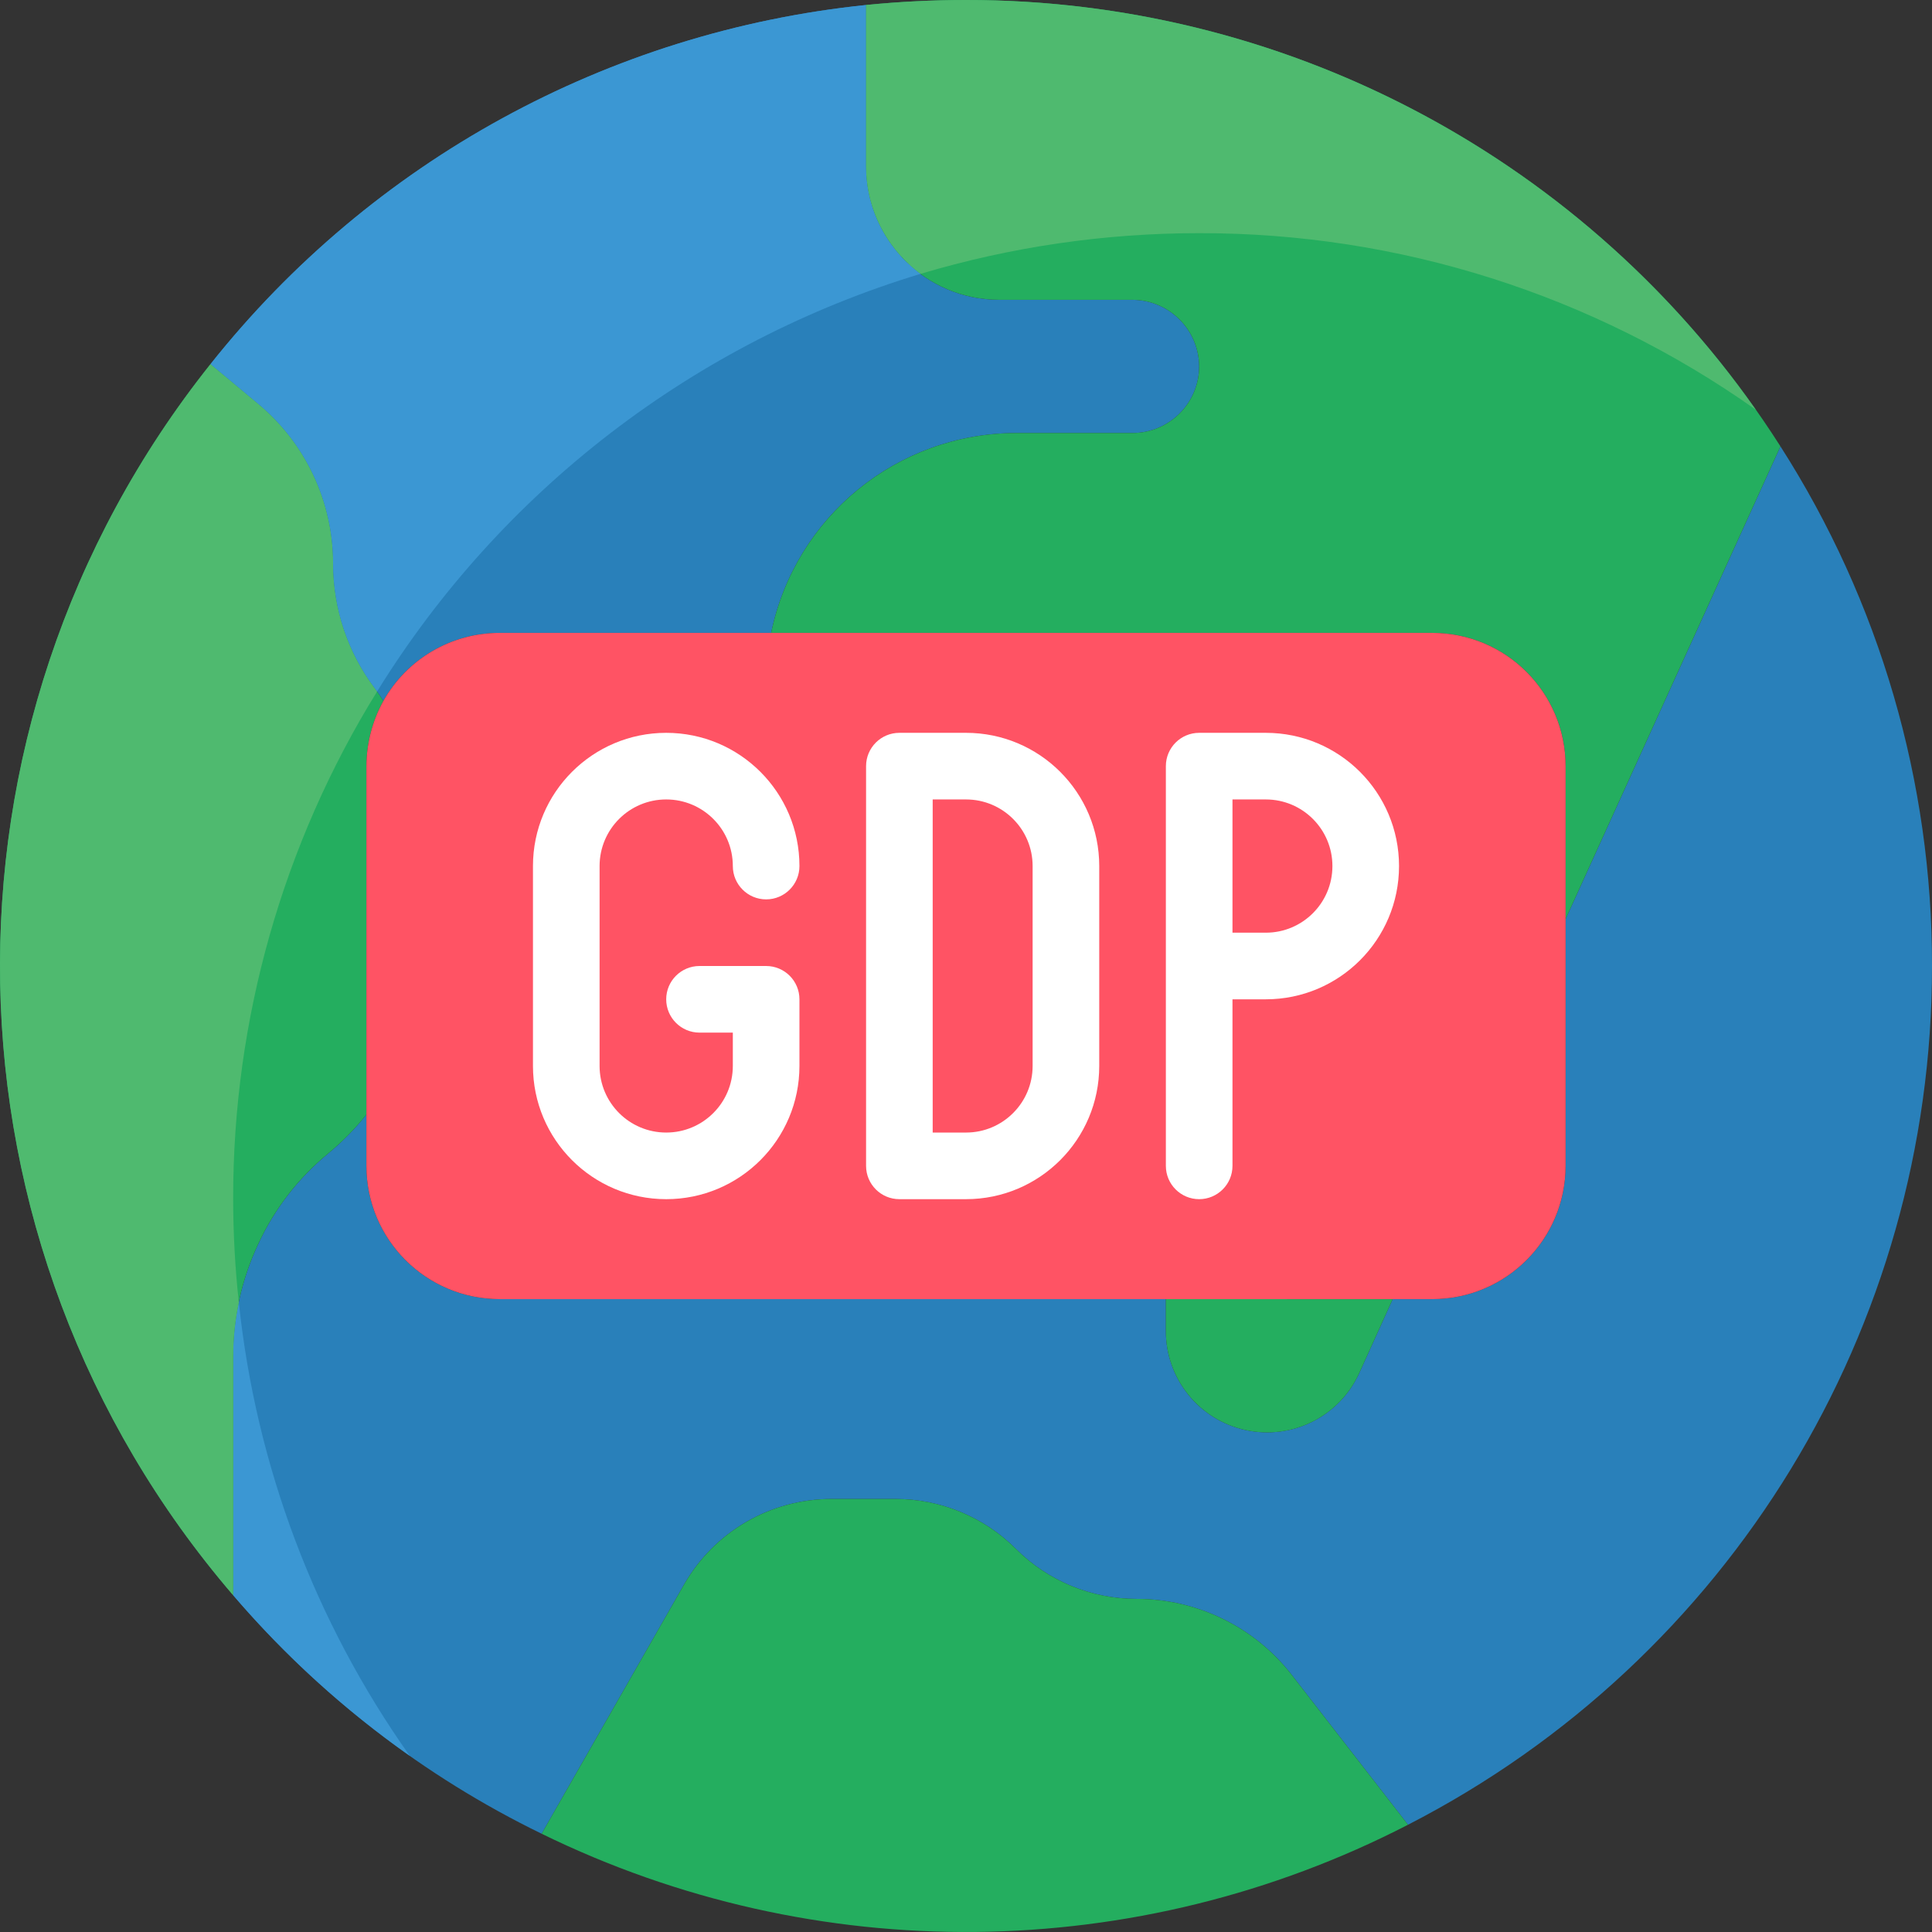 <svg height="512" viewBox="0 0 58 58" width="512" xmlns="http://www.w3.org/2000/svg"><rect x="0" y="0" width="58" height="58" fill="#333333" stroke="none"/><g id="Page-1" fill="none" fill-rule="evenodd"><g id="012---GDP"><path id="Path" d="m58 29c.008 10.864-6.066 20.818-15.73 25.78l-3.5-4.51c-1.118-1.432-2.833-2.27-4.65-2.27-1.358 0-2.66-.539-3.62-1.5s-2.262-1.5-3.62-1.5h-1.91c-1.837-.002-3.533.983-4.44 2.58l-4.27 7.47c-3.545-1.726-6.697-4.163-9.26-7.16v-7.18c-0-1.162.256-2.309.75-3.36.486-1.053 1.204-1.983 2.1-2.72.423-.349.808-.741 1.15-1.17v1.54c0 2.209 1.791 4 4 4h20v.96c-.001 1.433.999 2.672 2.4 2.973s2.822-.417 3.41-1.723l1-2.21h1.19c2.209 0 4-1.791 4-4v-7.41l6.45-14.19c2.98 4.657 4.559 10.072 4.55 15.6z" fill="#2980ba"/><g fill="#24ae5f"><path id="Path" d="m42.27 54.78c-8.14 4.196-17.785 4.296-26.01.27l4.27-7.47c.907-1.597 2.603-2.582 4.44-2.58h1.91c1.358-0 2.66.539 3.62 1.5s2.262 1.5 3.62 1.5c1.817 0 3.532.838 4.65 2.27z"/><path id="Path" d="m41.81 39-1 2.21c-.588 1.307-2.009 2.025-3.41 1.723s-2.401-1.54-2.4-2.973l-0-.96z"/><path id="Path" d="m11.51 21.04c-.333.6-.508 1.274-.51 1.96v10.46c-.342.429-.727.821-1.15 1.17-.896.737-1.614 1.667-2.1 2.72-.494 1.051-.75 2.198-.75 3.36v7.18c-9.071-10.559-9.356-26.075-.68-36.96l1.44 1.2c1.421 1.185 2.241 2.94 2.24 4.79.001 1.349.439 2.662 1.25 3.74.09.12.18.25.26.38z"/></g><path id="Path" d="m36 11c-.003 1.103-.897 1.997-2 2h-3.5c-3.562.007-6.63 2.512-7.35 6h-8.15c-1.447-.001-2.781.779-3.49 2.04-.08-.13-.17-.26-.26-.38-.811-1.078-1.249-2.391-1.25-3.74.001-1.85-.819-3.605-2.24-4.79l-1.44-1.2c4.842-6.095 11.937-9.981 19.68-10.78v4.85c0 2.209 1.791 4 4 4h4c1.101.008 1.992.899 2 2z" fill="#2980ba"/><path id="Path" d="m47 27.59v-4.59c0-2.209-1.791-4-4-4h-19.85c.72-3.488 3.788-5.993 7.35-6h3.5c1.103-.003 1.997-.897 2-2-.008-1.101-.899-1.992-2-2h-4c-2.209 0-4-1.791-4-4v-4.85c.997-.1 1.998-.15 3-.15 9.905-.008 19.128 5.046 24.45 13.4z" fill="#24ae5f"/><path id="Path" d="m47 23v12c0 2.209-1.791 4-4 4h-28c-2.209 0-4-1.791-4-4v-12c.002-.686.177-1.36.51-1.96.709-1.261 2.043-2.041 3.49-2.04h28c2.209 0 4 1.791 4 4z" fill="#ff5364"/><path id="Shape" d="m38 22h-2c-.552 0-1 .448-1 1v12c0 .552.448 1 1 1s1-.448 1-1v-5h1c2.209 0 4-1.791 4-4s-1.791-4-4-4zm0 6h-1v-4h1c1.105 0 2 .895 2 2s-.895 2-2 2z" fill="#fff" fill-rule="nonzero"/><path id="Shape" d="m29 22h-2c-.552 0-1 .448-1 1v12c0 .552.448 1 1 1h2c2.209 0 4-1.791 4-4v-6c0-2.209-1.791-4-4-4zm2 10c0 1.105-.895 2-2 2h-1v-10h1c1.105 0 2 .895 2 2z" fill="#fff" fill-rule="nonzero"/><path id="Path" d="m20 24c1.105 0 2 .895 2 2 0 .552.448 1 1 1s1-.448 1-1c0-2.209-1.791-4-4-4s-4 1.791-4 4v6c0 2.209 1.791 4 4 4s4-1.791 4-4v-2c0-.552-.448-1-1-1h-2c-.552 0-1 .448-1 1s.448 1 1 1h1v1c0 1.105-.895 2-2 2s-2-.895-2-2v-6c0-1.105.895-2 2-2z" fill="#fff"/><path id="Path" d="m12.3 52.71c-1.96-1.38-3.74-3-5.3-4.82v-7.18c.002-.541.059-1.081.17-1.61.515 4.901 2.282 9.588 5.13 13.61z" fill="#3b97d3"/><path id="Path" d="m7 36c.001 1.036.058 2.07.17 3.1-.111.529-.168 1.069-.17 1.61v7.18c-9.071-10.559-9.356-26.075-.68-36.96l1.44 1.2c1.421 1.185 2.241 2.94 2.24 4.79.001 1.349.439 2.662 1.25 3.74.026.032.049.065.07.1-2.833 4.578-4.329 9.857-4.32 15.24z" fill="#4fba6f"/><path id="Path" d="m27.64 8.22c-6.787 2.051-12.591 6.51-16.32 12.54-.021-.035-.044-.068-.07-.1-.811-1.078-1.249-2.391-1.25-3.74.001-1.85-.819-3.605-2.24-4.79l-1.44-1.2c4.842-6.095 11.937-9.981 19.68-10.78v4.85c0.0.977.36 1.921 1.01 2.65.088.105.185.202.29.29.106.102.22.195.34.28z" fill="#3b97d3"/><path id="Path" d="m52.71 12.3c-4.885-3.458-10.725-5.31-16.71-5.3-2.831-.001-5.647.41-8.36 1.22-.12-.085-.234-.178-.34-.28-.825-.755-1.297-1.821-1.3-2.94v-4.85c.997-.1 1.998-.15 3-.15 9.435-.007 18.282 4.583 23.71 12.3z" fill="#4fba6f"/></g></g></svg>